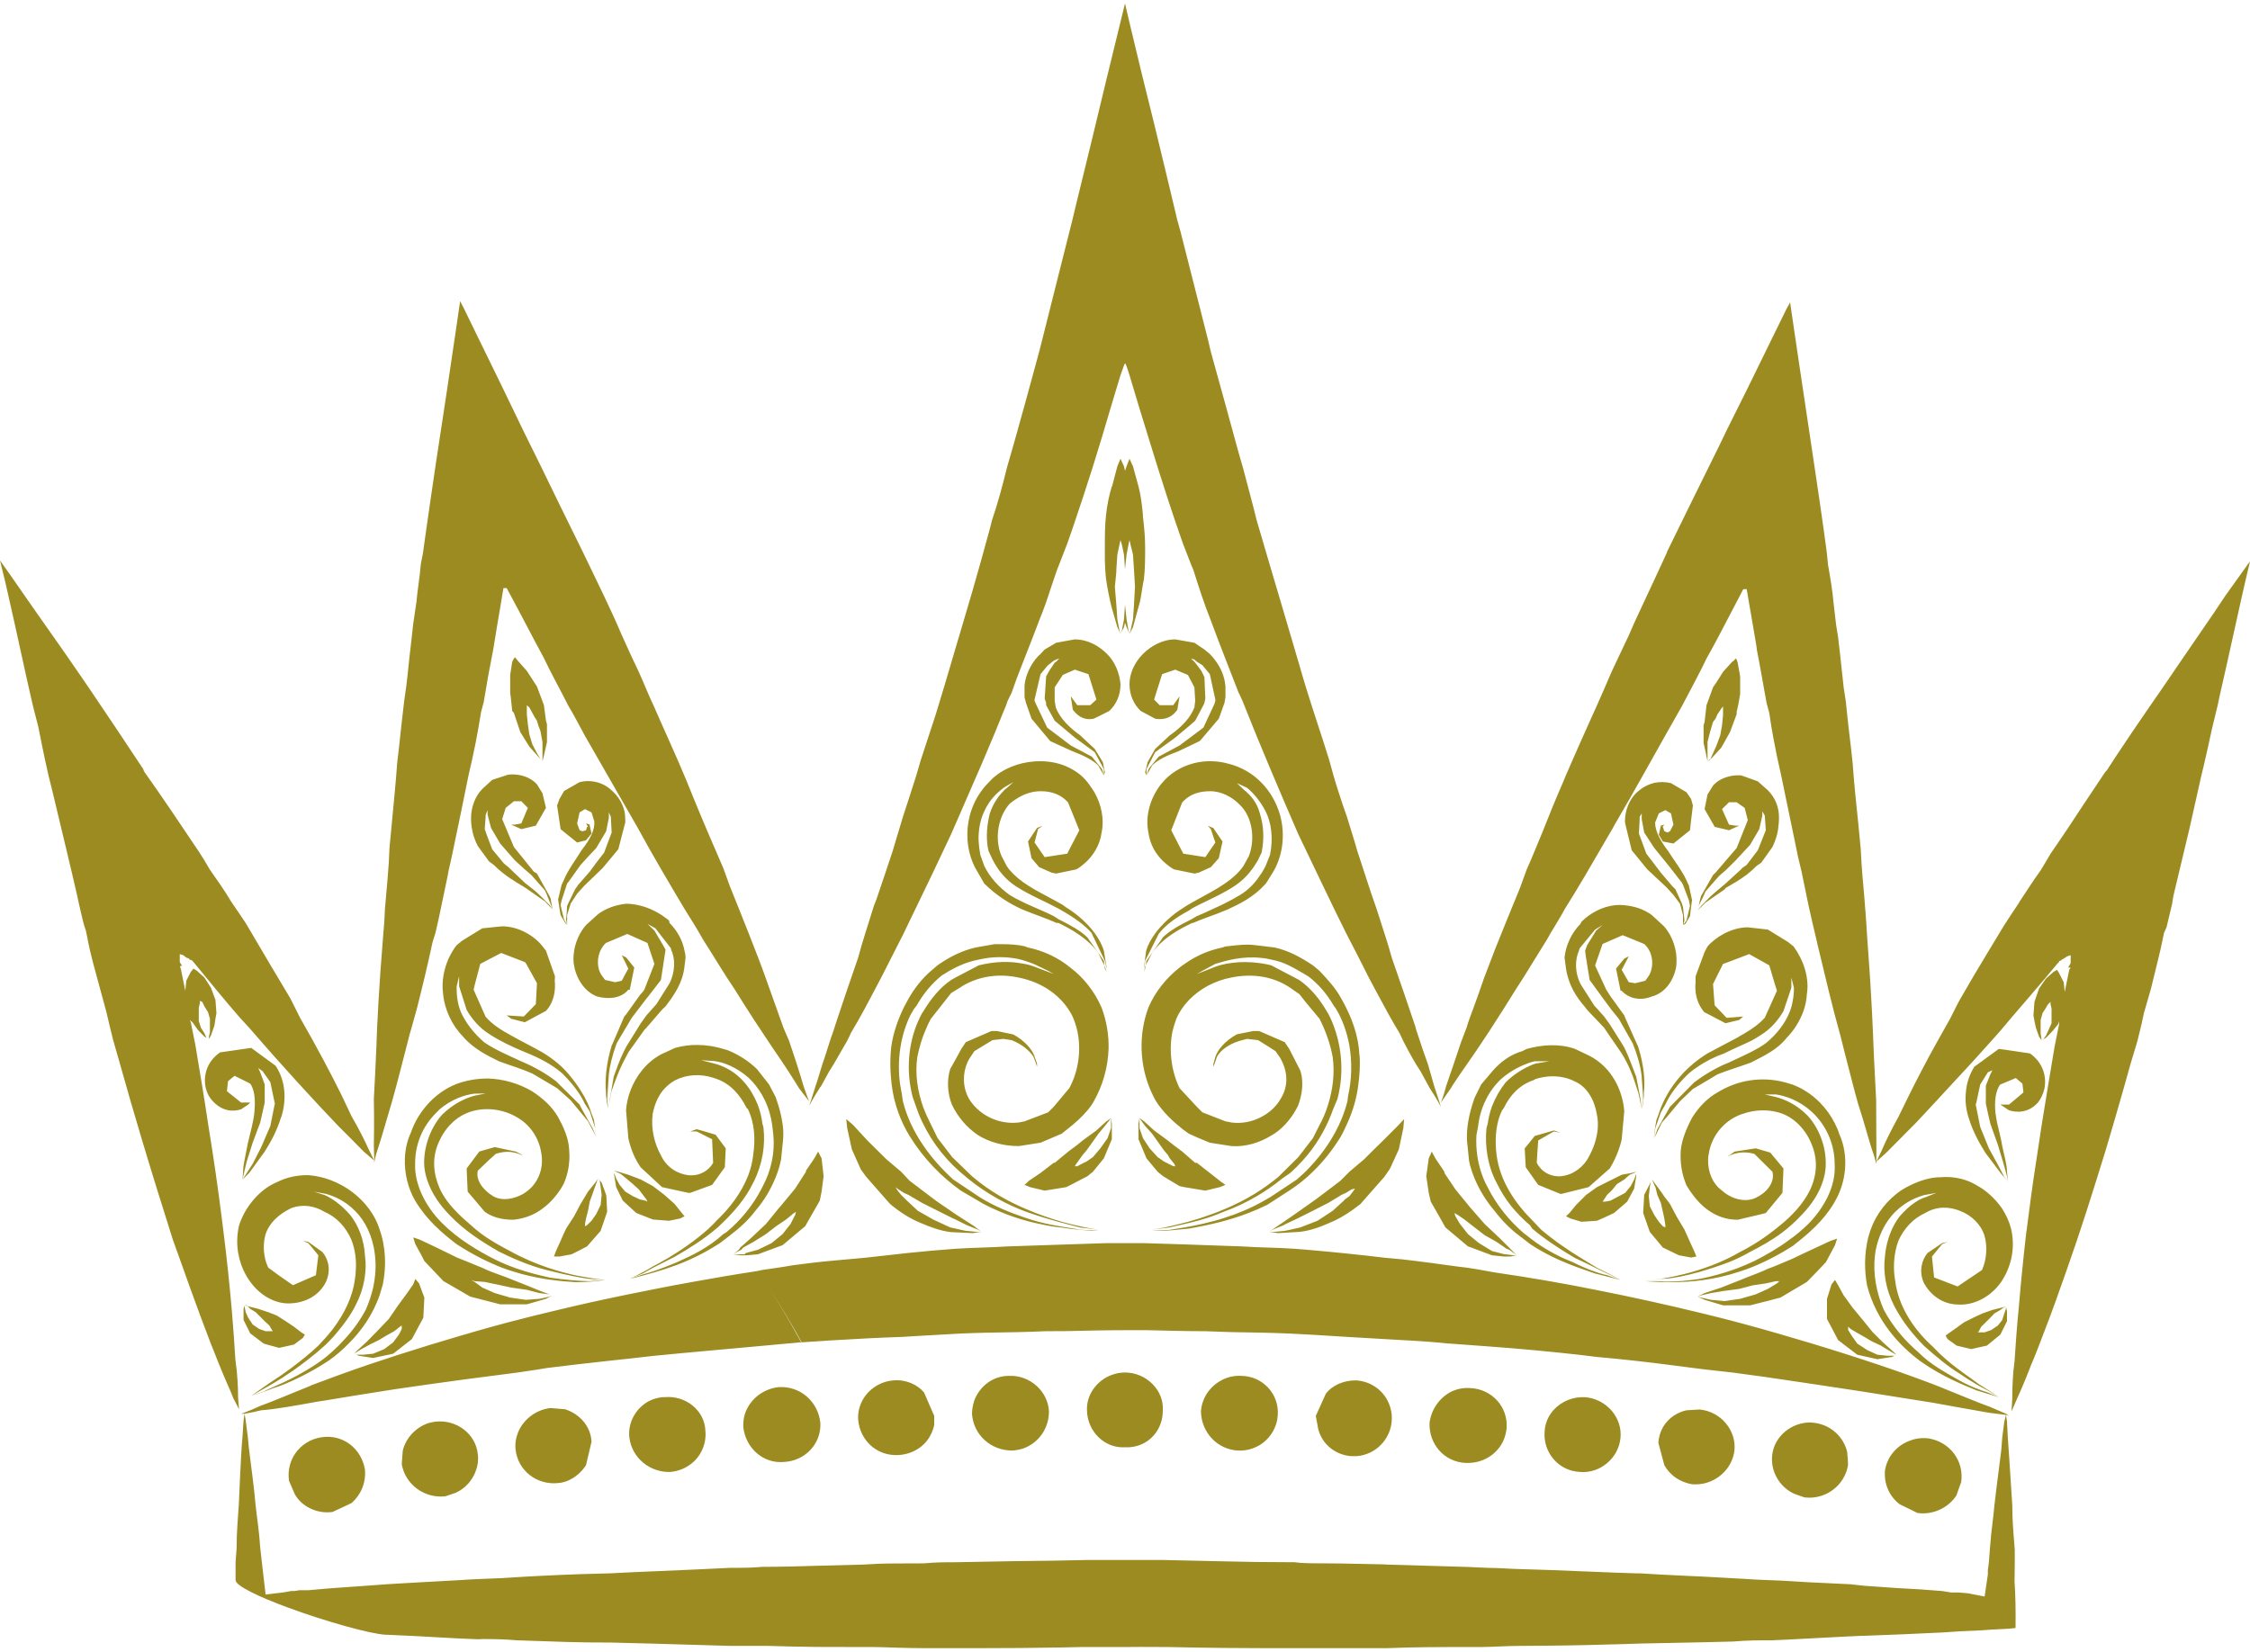 <?xml version="1.0" encoding="UTF-8"?>
<!DOCTYPE svg PUBLIC "-//W3C//DTD SVG 1.1//EN" "http://www.w3.org/Graphics/SVG/1.1/DTD/svg11.dtd">
<!-- Creator: CorelDRAW 2017 -->
<svg xmlns="http://www.w3.org/2000/svg" xml:space="preserve" width="222px" height="163px" version="1.1" style="shape-rendering:geometricPrecision; text-rendering:geometricPrecision; image-rendering:optimizeQuality; fill-rule:evenodd; clip-rule:evenodd"
viewBox="0 0 20000000 14623000"
 xmlns:xlink="http://www.w3.org/1999/xlink">
 <defs>
  <style type="text/css">
   <![CDATA[
    .fil0 {fill:#9B8B21}
   ]]>
  </style>
 </defs>
 <g id="Capa_x0020_1">
  <path class="fil0" d="M19981000 4986000l19000 -25000 -8000 34000c-47000,194000 -89000,389000 -133000,586000 -44000,196000 -86000,393000 -132000,590000l-12000 59000 -53000 219000c-22000,102000 -44000,202000 -68000,306000 -22000,88000 -42000,177000 -62000,269000l-71000 316000 -139000 582000 -5000 24000 -9000 58000 -50000 210000 -22000 49000 -11000 52000c-12000,62000 -27000,124000 -42000,186000l-63000 257000 -63000 219000 -21000 97000 -37000 152000 -60000 199000 -59000 211000c-54000,192000 -109000,378000 -162000,557000 -59000,192000 -117000,375000 -172000,548000l-86000 261000 -96000 278000c-68000,195000 -132000,372000 -192000,527000 -42000,112000 -80000,210000 -117000,296000 -31000,82000 -62000,157000 -88000,217000l-40000 90000 -47000 109000 7000 -118000c0,-44000 0,-97000 4000,-157000 2000,-51000 7000,-108000 16000,-170000 9000,-139000 20000,-305000 39000,-493000 16000,-195000 38000,-415000 65000,-652000l4000 -25000c24000,-192000 51000,-397000 84000,-607000 29000,-200000 62000,-409000 97000,-620000l67000 -402000 40000 -199000 0 -13000 0 -16000 -3000 13000 -6000 16000 -49000 60000 -58000 60000 -41000 21000 19000 -11000 22000 -30000 27000 -60000 22000 -49000 0 -9000 0 -61000 0 -60000 -9000 -40000 0 -20000 -22000 20000 -18000 31000 -8000 13000 -23000 36000 -17000 61000 0 9000 0 60000 0 49000 7000 50000 0 11000 -21000 -31000 -28000 -79000 -13000 -60000 -9000 -50000 9000 -120000 8000 -24000 33000 -95000 62000 -89000 67000 -59000 31000 -18000 18000 29000 41000 81000 9000 87000 40000 -197000 13000 -20000 -13000 0 -9000 0 22000 -40000 0 -9000 0 -61000 -31000 10000 -31000 20000 -19000 11000 -9000 9000 -13000 0 0 11000 -11000 9000c-82000,100000 -162000,193000 -239000,283000l-182000 212000 -84000 100000 -68000 77000c-120000,135000 -235000,261000 -343000,376000 -130000,142000 -248000,268000 -347000,374000l-37000 37000c-98000,98000 -175000,177000 -224000,226000l-89000 80000 -2000 20000c0,0 -8000,-49000 -41000,-138000 -29000,-90000 -65000,-229000 -120000,-397000 -37000,-131000 -75000,-286000 -119000,-454000l-38000 -152000c-69000,-242000 -133000,-518000 -203000,-808000l-3000 -15000 -19000 -80000 -32000 -137000c-31000,-130000 -57000,-271000 -88000,-417000l-33000 -138000 -27000 -132000 -121000 -584000c-24000,-104000 -47000,-212000 -67000,-320000 -15000,-78000 -28000,-158000 -39000,-237000l-24000 -88000c-29000,-158000 -56000,-319000 -87000,-476000l-2000 -20000 -9000 -57000 -79000 -460000 -9000 0 -9000 0 -13000 2000 -120000 230000c-68000,131000 -135000,259000 -206000,385000l-42000 86000c-59000,117000 -119000,228000 -178000,340000l-73000 129000 -74000 130000 -185000 330000c-89000,159000 -177000,313000 -263000,460000l-18000 33000c-86000,146000 -166000,285000 -246000,422000 -61000,102000 -121000,203000 -183000,301000 -26000,50000 -57000,99000 -86000,148000 -25000,40000 -49000,81000 -71000,121000l-203000 328000 -75000 117000c-73000,117000 -140000,225000 -204000,322000 -49000,78000 -99000,149000 -142000,215000 -57000,84000 -108000,155000 -150000,217000 -31000,46000 -59000,86000 -79000,121000l-89000 128000c0,0 22000,-52000 47000,-148000l57000 -166000 75000 -223000 49000 -128000c16000,-57000 40000,-119000 64000,-183000 29000,-82000 62000,-169000 93000,-263000l100000 -261000c64000,-160000 134000,-332000 209000,-514000l11000 -28000 58000 -159000c48000,-106000 91000,-215000 137000,-325000 60000,-151000 122000,-306000 190000,-460000l20000 -49000c71000,-166000 146000,-332000 221000,-500000l47000 -104000c50000,-110000 92000,-210000 139000,-318000l35000 -75000c38000,-82000 76000,-159000 115000,-243000 36000,-84000 73000,-166000 113000,-250000 75000,-162000 153000,-325000 228000,-491000l4000 -13000 232000 -473000 237000 -480000 57000 -119000 182000 -365000 236000 -482000 120000 -244000 28000 -50000 76000 517000 126000 842000c42000,281000 84000,562000 121000,840000l5000 43000 9000 90000c21000,120000 41000,237000 50000,347000l22000 188000 18000 111000 5000 46000c17000,133000 28000,265000 44000,398000l20000 131000c9000,97000 20000,192000 31000,287000 11000,86000 20000,172000 29000,257000 13000,187000 32000,362000 50000,535000l22000 230000 7000 128000c9000,141000 24000,267000 33000,407000l2000 19000 7000 100000 7000 110000c13000,193000 28000,381000 37000,558000 5000,95000 11000,188000 14000,276000 6000,179000 15000,338000 22000,478000l8000 155000c0,179000 2000,327000 2000,417000l0 129000 47000 -98000c29000,-70000 82000,-179000 148000,-298000l33000 -67000c67000,-139000 148000,-300000 244000,-479000 57000,-102000 117000,-213000 183000,-328000l69000 -137000 17000 -31000c76000,-134000 162000,-278000 250000,-424000l146000 -241000 71000 -109000 59000 -88000 1000 -4000c59000,-87000 119000,-186000 192000,-285000l48000 -80000 43000 -73000 4000 -5000c95000,-137000 190000,-280000 285000,-426000l192000 -288000 18000 -20000 80000 -123000c93000,-140000 190000,-285000 290000,-429000l106000 -153000 187000 -274000 294000 -429000 94000 -141000 201000 -281000zm-10001000 -4904000l20000 -82000 31000 133000c73000,311000 151000,628000 230000,944000 69000,287000 139000,572000 204000,849000l28000 101000c87000,345000 171000,668000 244000,960000l26000 110000c84000,299000 162000,589000 241000,876000l47000 164000c41000,159000 83000,307000 119000,457000l108000 367000c93000,316000 184000,620000 272000,922000l27000 93000 29000 97000c70000,228000 145000,445000 209000,653000 27000,101000 54000,197000 85000,290000 24000,75000 48000,147000 73000,216000 30000,100000 63000,199000 90000,297000 60000,179000 111000,347000 168000,506000l13000 39000c45000,144000 93000,281000 127000,409000 79000,228000 150000,434000 210000,613000l8000 31000 5000 15000c37000,113000 68000,206000 99000,290000l55000 192000c40000,118000 60000,186000 60000,188000 0,0 -28000,-61000 -99000,-168000l-82000 -150000c-47000,-69000 -97000,-159000 -153000,-268000l-33000 -70000c-68000,-111000 -135000,-235000 -207000,-370000l-72000 -135000c-59000,-119000 -126000,-249000 -198000,-388000 -129000,-257000 -268000,-555000 -416000,-861000l-15000 -33000c-155000,-358000 -325000,-754000 -489000,-1169000l-29000 -64000 -4000 -5000c-80000,-208000 -168000,-427000 -248000,-645000 -59000,-147000 -108000,-299000 -155000,-449000l-18000 -42000 -75000 -193000c-101000,-285000 -196000,-583000 -289000,-886000 -64000,-204000 -126000,-409000 -186000,-611000 -49000,-159000 -40000,-90000 -40000,-101000 0,11000 14000,-58000 -40000,101000l-81000 268000c-54000,184000 -109000,369000 -166000,550000 -58000,184000 -119000,367000 -179000,544000l-47000 135000 -93000 239000 -52000 153000c-31000,97000 -65000,196000 -105000,292000 -30000,79000 -59000,157000 -90000,234000 -53000,137000 -108000,270000 -155000,409000l-35000 71000 -12000 35000c-70000,175000 -141000,345000 -212000,511000l-218000 501000 -63000 144000 -165000 349000 -234000 485000 -18000 38000c-69000,139000 -138000,269000 -197000,388000l-27000 51000c-88000,168000 -166000,317000 -249000,454000l-5000 13000 -28000 57000c-60000,100000 -105000,188000 -158000,268000l-73000 133000 -2000 4000 -4000 2000c-69000,109000 -100000,168000 -100000,170000 0,0 22000,-62000 62000,-192000l7000 -20000 51000 -166000c29000,-79000 59000,-190000 99000,-298000l9000 -29000 16000 -49000c53000,-159000 114000,-342000 183000,-539000l9000 -27000c40000,-150000 91000,-300000 139000,-457000l24000 -62000c49000,-140000 96000,-287000 146000,-435000l31000 -105000 58000 -192000c35000,-111000 77000,-234000 115000,-356000 15000,-51000 29000,-101000 44000,-150000 42000,-128000 86000,-261000 130000,-396000 25000,-84000 53000,-172000 78000,-257000l59000 -199000 29000 -99000c53000,-181000 109000,-365000 164000,-555000 53000,-184000 106000,-373000 157000,-562000l16000 -64000c50000,-148000 92000,-300000 130000,-457000l11000 -40000c55000,-186000 106000,-374000 159000,-564000l119000 -436000 33000 -130000 144000 -573000 118000 -468000 26000 -109000 141000 -577000 140000 -581000 141000 -577000zm5276000 5956000l60000 -95000 81000 -90000 14000 -9000 17000 -20000 9000 9000 9000 28000 22000 122000 0 157000 -16000 91000 -15000 68000 0 20000 -59000 159000 -78000 139000 -82000 89000 -7000 6000 -33000 25000 22000 -11000 7000 -16000 20000 -44000 31000 -69000 33000 -90000 16000 -89000 9000 -90000 0 -58000 0 -20000 -16000 20000 -33000 49000 -18000 40000 -22000 29000 -27000 90000 -22000 89000 0 90000 0 24000 0 36000 0 20000 -9000 -40000 -6000 -33000 -20000 -88000 0 -158000 9000 -30000 17000 -149000 58000 -159000 29000 -42000zm2564000 3264000l224000 33000c119000,84000 150000,210000 128000,316000 -11000,46000 -31000,88000 -57000,121000 -91000,100000 -197000,87000 -257000,69000l-60000 -40000 -17000 -11000 77000 0 128000 -108000 -9000 -78000 -59000 -50000 -140000 59000c-41000,60000 -50000,148000 -41000,248000 4000,31000 10000,62000 15000,91000 15000,70000 35000,137000 46000,207000 18000,89000 42000,166000 42000,228000l9000 88000 -9000 -48000 -33000 -119000 -48000 -160000 -67000 -188000 -20000 -86000 -20000 -93000 0 -159000 40000 -101000 18000 -36000 -40000 18000 -68000 108000 -34000 159000 -6000 20000 40000 199000 77000 190000 80000 146000 57000 109000 33000 41000 -59000 -68000 -142000 -188000c-49000,-80000 -108000,-179000 -148000,-309000 -22000,-67000 -35000,-149000 -25000,-233000 5000,-73000 29000,-150000 74000,-223000l218000 -159000 53000 7000zm-2449000 -2430000c35000,-9000 71000,-11000 106000,-9000l148000 53000 89000 79000c68000,69000 103000,157000 99000,257000 0,20000 -2000,38000 -4000,55000 -5000,67000 -23000,129000 -54000,193000l-99000 139000 -42000 29000c-29000,29000 -58000,55000 -86000,77000 -67000,51000 -133000,86000 -190000,120000l-7000 11000 -172000 119000 -51000 51000 -20000 18000 17000 -20000 16000 -20000 88000 -89000 33000 -29000 96000 -81000 141000 -129000 7000 -9000 40000 -28000 99000 -130000 71000 -178000 -9000 -130000 -22000 -38000 0 38000 -27000 120000 -81000 139000 -129000 139000 -13000 13000 -77000 76000 -56000 48000 -123000 140000 -16000 39000 -40000 80000 -6000 20000 -1000 0 -8000 29000 8000 -29000 1000 0 15000 -69000 9000 -31000 106000 -186000 22000 -21000 120000 -140000 68000 -79000 99000 -248000 -28000 -109000 -71000 -50000 -68000 0 -62000 61000 62000 138000 59000 9000 31000 0 -90000 41000 -127000 -30000 -90000 -158000 26000 -130000 49000 -79000c36000,-42000 89000,-69000 144000,-82000zm-664000 57000c45000,-9000 96000,-9000 146000,3000l138000 81000 41000 60000 16000 58000 -15000 123000 -11000 97000 -147000 118000 -94000 -18000 -36000 -60000 18000 -81000 0 0 31000 -9000 -22000 30000 9000 -10000 13000 39000 28000 11000 22000 -11000 31000 -59000 -22000 -100000 -50000 -29000 -58000 29000 -33000 82000c0,79000 51000,168000 119000,257000 49000,79000 120000,168000 160000,256000l22000 49000 28000 130000 -2000 4000 -17000 135000 -40000 69000 -22000 11000 31000 -40000 31000 -130000 -9000 -49000 -14000 -37000 -39000 -102000 -9000 -18000 -117000 -150000 -129000 -159000 -90000 -138000 -22000 -119000 0 -20000 0 -31000 -18000 31000 0 20000 -7000 128000 66000 179000 56000 73000 73000 96000 99000 117000 31000 31000 58000 128000 9000 31000 13000 119000 -13000 40000 0 -89000 -27000 -101000 -58000 -78000 -62000 -68000 -170000 -159000 -139000 -170000 -26000 -107000 -32000 -132000 -2000 -18000c0,-89000 34000,-199000 118000,-268000 42000,-37000 92000,-62000 145000,-75000zm2906000 3604000c73000,49000 135000,111000 185000,184000 34000,53000 62000,114000 78000,176000 40000,169000 4000,337000 -89000,476000l-24000 31000c-91000,110000 -226000,175000 -352000,168000 -150000,0 -254000,-91000 -309000,-190000 -49000,-107000 -18000,-208000 31000,-268000l130000 -88000 49000 -11000 -49000 20000 -90000 110000 19000 186000 209000 80000 218000 -147000 0 -2000c40000,-90000 49000,-208000 20000,-305000 -31000,-99000 -117000,-181000 -219000,-219000 -99000,-39000 -207000,-40000 -307000,20000 -109000,49000 -190000,139000 -239000,248000 -22000,60000 -35000,128000 -38000,194000 -2000,53000 0,104000 9000,153000 29000,248000 182000,456000 337000,595000 148000,159000 309000,256000 417000,338000 98000,60000 168000,108000 168000,108000l-99000 -59000c-60000,-29000 -146000,-78000 -248000,-148000 -99000,-60000 -207000,-149000 -318000,-248000 -98000,-100000 -195000,-219000 -266000,-358000 -72000,-139000 -99000,-297000 -81000,-436000l2000 -22000c15000,-131000 64000,-252000 128000,-334000 44000,-51000 89000,-93000 133000,-122000 35000,-24000 68000,-41000 99000,-50000l96000 -38000 -111000 20000c-31000,9000 -67000,22000 -108000,42000 -47000,24000 -98000,58000 -149000,108000 -73000,73000 -132000,177000 -163000,299000 -7000,28000 -13000,57000 -16000,88000 -19000,159000 13000,334000 80000,485000 79000,148000 192000,278000 307000,376000 109000,110000 241000,179000 347000,240000 100000,58000 202000,96000 270000,117000l97000 42000c0,0 -66000,-22000 -198000,-61000 -118000,-49000 -297000,-118000 -496000,-257000 -188000,-139000 -394000,-358000 -477000,-676000 -25000,-137000 -25000,-283000 11000,-429000 6000,-22000 13000,-44000 20000,-65000 50000,-141000 148000,-269000 278000,-355000 25000,-16000 53000,-31000 82000,-45000l-4000 2000c81000,-39000 181000,-72000 269000,-70000 98000,-9000 199000,11000 277000,49000 29000,15000 57000,31000 84000,48000zm-1678000 -1663000c10000,-50000 11000,-92000 11000,-119000l-23000 -90000 0 90000 -26000 78000 -44000 130000c-40000,69000 -107000,157000 -208000,217000 -25000,17000 -51000,31000 -77000,46000 -73000,36000 -155000,69000 -241000,113000 -84000,29000 -168000,71000 -242000,123000 -31000,20000 -61000,43000 -86000,67000 -90000,88000 -155000,175000 -196000,265000l-40000 69000 -49000 141000 -13000 89000c0,0 4000,-60000 22000,-159000l18000 -49000 11000 -33000c33000,-93000 93000,-208000 188000,-314000 31000,-36000 70000,-73000 112000,-109000 38000,-31000 80000,-62000 126000,-90000 89000,-49000 191000,-100000 281000,-149000l-4000 1000 50000 -29000c69000,-40000 131000,-84000 182000,-140000l108000 -240000 -22000 -71000 -46000 -155000 -179000 -100000 -23000 9000 -187000 71000 -22000 7000 -89000 179000 13000 177000 2000 13000 105000 110000 15000 0 133000 -11000 -36000 31000 -60000 14000 -61000 15000 -189000 -99000c-55000,-64000 -83000,-146000 -79000,-243000l2000 -23000 0 -53000 80000 -216000 26000 -49000c38000,-44000 93000,-86000 153000,-117000 62000,-31000 133000,-53000 205000,-53000l178000 20000 179000 110000 50000 40000c87000,119000 142000,277000 118000,425000 -3000,53000 -14000,104000 -31000,152000 -33000,89000 -84000,170000 -148000,235000 -52000,66000 -120000,114000 -188000,152000 -45000,26000 -89000,46000 -129000,68000 -110000,40000 -208000,69000 -298000,105000l-73000 44000 -146000 86000 -115000 110000 -122000 146000 -39000 43000 -67000 139000 27000 -80000 64000 -115000 48000 -84000 9000 -9000 206000 -208000c31000,-22000 62000,-46000 95000,-66000 66000,-42000 135000,-80000 214000,-111000 85000,-41000 180000,-81000 264000,-130000 22000,-13000 42000,-26000 62000,-40000 99000,-79000 172000,-179000 209000,-267000 16000,-38000 27000,-77000 32000,-109000zm48000 763000c144000,69000 259000,188000 327000,325000 16000,31000 29000,60000 38000,91000 91000,199000 62000,435000 -40000,606000l-6000 11000c-96000,161000 -230000,274000 -354000,371000l-5000 5000c-139000,90000 -278000,159000 -407000,208000l-70000 24000c-237000,79000 -440000,93000 -586000,95000l-44000 0c-139000,-2000 -211000,-9000 -211000,-9000l136000 0c20000,2000 44000,4000 70000,4000 76000,0 177000,-9000 277000,-24000 103000,-20000 216000,-51000 331000,-93000 51000,-20000 104000,-42000 155000,-66000 100000,-51000 210000,-113000 310000,-188000 61000,-42000 115000,-89000 167000,-139000 69000,-69000 131000,-153000 175000,-244000 44000,-92000 69000,-192000 62000,-293000 0,-188000 -86000,-357000 -206000,-465000 -112000,-101000 -236000,-141000 -316000,-152000l-99000 0 -40000 0 40000 0 95000 22000c80000,20000 192000,68000 289000,170000 89000,99000 160000,256000 158000,425000 0,77000 -20000,152000 -53000,225000 -40000,88000 -102000,170000 -175000,243000 -49000,53000 -104000,100000 -161000,144000 -91000,68000 -188000,122000 -286000,172000 -59000,34000 -117000,62000 -176000,86000 -96000,38000 -191000,67000 -279000,93000 -117000,32000 -217000,53000 -294000,58000l-42000 2000 -140000 20000c0,0 69000,-9000 177000,-27000l71000 -13000c122000,-26000 298000,-71000 482000,-159000 37000,-18000 75000,-38000 113000,-60000 113000,-57000 228000,-132000 331000,-216000l16000 -13000c110000,-87000 217000,-199000 278000,-326000 9000,-20000 18000,-42000 25000,-64000 37000,-112000 35000,-228000 -14000,-343000 -52000,-128000 -156000,-240000 -289000,-278000 -99000,-29000 -212000,-26000 -314000,9000 -33000,9000 -64000,24000 -93000,40000 -119000,70000 -197000,188000 -217000,318000 -4000,16000 -6000,33000 -6000,49000 -3000,112000 39000,216000 124000,278000 68000,62000 161000,93000 239000,82000 26000,-4000 48000,-11000 68000,-22000 100000,-49000 163000,-140000 141000,-228000l-161000 -159000c-148000,-40000 -237000,29000 -237000,20000l21000 -11000 41000 -29000 188000 -29000 129000 38000 117000 141000 -9000 217000 -148000 179000 -25000 7000 -225000 53000c-100000,0 -188000,-31000 -268000,-89000 -70000,-50000 -137000,-132000 -188000,-219000 -41000,-99000 -57000,-198000 -50000,-307000 4000,-44000 15000,-90000 30000,-133000 18000,-53000 43000,-106000 69000,-156000 60000,-98000 139000,-179000 228000,-228000l27000 -16000c183000,-104000 404000,-130000 612000,-62000 28000,7000 53000,18000 77000,29000zm-1627000 -1616000l40000 -2000 39000 2000c98000,9000 180000,38000 248000,88000l108000 100000c80000,90000 118000,217000 111000,327000l-2000 27000 0 2000c-20000,121000 -97000,237000 -217000,268000 -101000,41000 -205000,19000 -268000,-51000l-10000 0 -40000 -197000 73000 -89000 40000 -20000 -63000 120000 63000 110000 57000 9000 90000 -22000 27000 -38000c49000,-70000 53000,-209000 -37000,-289000l-191000 -78000 -179000 78000 -66000 190000 4000 11000 95000 206000 38000 59000 122000 169000 8000 21000 116000 259000c50000,159000 63000,305000 50000,405000l0 28000c-4000,72000 -19000,120000 -19000,120000l13000 -79000 -2000 -51000 -12000 -166000c-10000,-89000 -39000,-190000 -79000,-288000l-124000 -219000 -64000 -79000 -66000 -89000 -129000 -177000 -33000 -205000 -7000 -55000 18000 -49000 80000 -130000 57000 -49000 -66000 40000 -139000 168000 -3000 11000 0 4000c-41000,88000 -37000,204000 12000,301000l121000 190000 89000 99000 50000 69000 126000 201000c49000,98000 78000,188000 109000,265000l24000 124000 16000 85000 8000 81000c0,0 -8000,-62000 -30000,-150000l-11000 -33000c-27000,-86000 -65000,-201000 -136000,-314000l-137000 -199000 -19000 -29000 -151000 -159000 -22000 -29000c-70000,-79000 -144000,-190000 -166000,-338000l-13000 -98000c5000,-53000 20000,-105000 42000,-154000 24000,-53000 58000,-104000 100000,-146000l8000 -18000c80000,-80000 186000,-135000 299000,-148000zm3051000 3746000l53000 -38000 80000 -40000 81000 -38000 89000 -31000 80000 -20000 41000 -10000 -24000 10000 -26000 20000 -53000 31000 -36000 38000 -40000 40000 -41000 40000 -21000 40000 -10000 10000 22000 0 40000 0 59000 -21000 58000 -40000 39000 -49000 18000 -58000 15000 -41000 0 -20000 9000 41000 0 89000 -59000 119000 -120000 98000 -68000 15000 -71000 16000 -130000 -31000 -80000 -58000 -18000 -31000 27000 -20000 71000 -50000 15000 -11000zm-7522000 -7469000l47000 -179000 28000 -67000 31000 67000 9000 40000 14000 -40000 26000 -67000 31000 67000 49000 179000c19000,71000 31000,159000 39000,250000l1000 24000c10000,84000 19000,174000 19000,263000 0,100000 0,199000 -11000,289000 -11000,51000 -18000,104000 -26000,151000 -5000,35000 -13000,66000 -22000,95000l-49000 179000 -31000 60000 9000 -29000 22000 -100000 9000 -130000 7000 -130000 2000 -29000 -9000 -150000 -9000 -137000 -22000 -89000 -9000 -40000 -9000 40000 -17000 89000 -14000 130000 -9000 -130000 -19000 -89000 -12000 -40000 -9000 40000 -19000 89000 -9000 137000 0 17000 -13000 133000 13000 159000 9000 130000 19000 100000 9000 29000 -28000 -60000 -51000 -177000c-20000,-81000 -36000,-161000 -49000,-248000 -7000,-53000 -9000,-108000 -11000,-167000l0 -122000c0,-99000 0,-199000 11000,-287000 9000,-89000 29000,-180000 51000,-250000l2000 0zm7904000 8569000c3000,-42000 7000,-81000 9000,-115000l18000 -139000 15000 -60000 -152000 -19000 -276000 -49000 -221000 -40000 -642000 -102000c-258000,-39000 -543000,-83000 -855000,-128000l-288000 -39000 -259000 -29000 -280000 -36000c-213000,-28000 -434000,-53000 -663000,-73000l-155000 -19000c-259000,-29000 -526000,-54000 -799000,-74000l-353000 -26000 -11000 0c-137000,-15000 -277000,-24000 -416000,-31000 -164000,-11000 -331000,-18000 -497000,-29000l-272000 -17000 -224000 -12000c-177000,-8000 -351000,-10000 -524000,-13000l-230000 -8000c-170000,0 -340000,-5000 -512000,-9000l-202000 0c-172000,0 -342000,4000 -511000,8000l-194000 1000c-175000,8000 -345000,10000 -517000,13000 -82000,2000 -164000,4000 -246000,8000 -152000,9000 -292000,16000 -442000,25000l-55000 4000c-213000,7000 -425000,18000 -635000,31000l-278000 18000c-118000,-217000 -248000,-438000 -396000,-633000l46000 -10000c91000,-14000 181000,-25000 272000,-42000 119000,-16000 243000,-31000 367000,-42000l277000 -25000 377000 -42000c144000,-15000 286000,-28000 427000,-38000 85000,-6000 166000,-8000 248000,-11000 73000,-2000 144000,-6000 217000,-10000l479000 -16000 399000 -13000 165000 0 148000 0 20000 0c246000,7000 487000,15000 726000,24000l146000 5000c159000,11000 313000,10000 468000,21000l146000 12000c219000,19000 440000,42000 657000,68000l152000 14000c168000,19000 334000,42000 493000,64000 107000,11000 210000,30000 317000,50000l31000 5000c302000,44000 596000,95000 879000,152000 325000,64000 635000,133000 927000,204000 128000,31000 254000,62000 374000,95000 223000,60000 433000,122000 630000,181000 438000,133000 809000,259000 1094000,369000l13000 5000c199000,80000 359000,148000 471000,188000l139000 60000 0 -11000 0 11000 27000 19000 -27000 -9000 9000 60000 7000 139000 13000 186000 27000 420000c0,104000 7000,215000 18000,341000l4000 55000 0 119000 -2000 158000c8000,125000 11000,256000 9000,400000l0 17000c-80000,11000 -175000,9000 -295000,20000l-198000 9000 -162000 11000 -7000 0c-207000,11000 -440000,20000 -683000,29000l-15000 0c-221000,9000 -451000,24000 -688000,35000l-115000 5000c-108000,0 -227000,0 -347000,11000l-239000 6000c-194000,5000 -391000,7000 -594000,12000l-113000 4000c-232000,7000 -465000,13000 -706000,15000l-252000 2000c-110000,0 -225000,9000 -338000,10000l-124000 0c-236000,0 -470000,0 -709000,10000l-3000 0 -543000 0 -182000 0 -106000 0c-205000,0 -411000,0 -617000,-2000 -164000,-2000 -331000,-4000 -493000,-8000l-241000 -1000 -146000 1000c-130000,0 -254000,-1000 -387000,0l-185000 4000c-239000,4000 -476000,6000 -715000,6000l-201000 0c-101000,0 -196000,0 -289000,0 -82000,0 -160000,-2000 -241000,-4000 -104000,-4000 -206000,-7000 -314000,-6000l-414000 -1000c-139000,-2000 -278000,-4000 -418000,-9000l-316000 0 -22000 0 -719000 -21000 -353000 -9000c-131000,0 -261000,-1000 -389000,-5000l-445000 -15000c-102000,-9000 -199000,-11000 -301000,-11000l-44000 2000c-249000,-9000 -488000,-27000 -716000,-36000l-84000 -4000 -15000 0c-138000,-6000 -542000,-120000 -870000,-241000 -258000,-95000 -468000,-194000 -468000,-245000l0 -159000 4000 -56000 5000 -62000c0,-159000 13000,-280000 20000,-398000l10000 -225000c7000,-155000 14000,-285000 23000,-381000l9000 -139000 9000 -59000 -31000 0 31000 -11000 0 -9000 0 9000 63000 -25000 74000 -33000c103000,-36000 254000,-102000 437000,-175000l29000 -13000c146000,-55000 314000,-117000 502000,-181000 166000,-56000 349000,-115000 544000,-175000 177000,-53000 364000,-110000 561000,-164000l129000 -35000c145000,-38000 292000,-75000 446000,-111000 190000,-46000 389000,-90000 593000,-132000 196000,-40000 396000,-80000 603000,-117000 186000,-34000 378000,-67000 571000,-96000 148000,197000 280000,414000 400000,633000l-13000 0 -381000 35000 -661000 60000 -269000 26000c-131000,16000 -261000,29000 -389000,43000 -188000,21000 -372000,41000 -551000,64000l-91000 15000 -168000 25000c-163000,21000 -320000,41000 -469000,61000 -227000,31000 -439000,60000 -632000,89000 -234000,37000 -444000,70000 -626000,101000l-59000 9000c-208000,38000 -374000,67000 -495000,76000l-65000 15000 -83000 16000 10000 59000 18000 140000c9000,123000 36000,289000 60000,510000l9000 95000c11000,109000 33000,237000 42000,387000l37000 323000 11000 93000 75000 -9000 78000 -9000 75000 -13000 15000 0 16000 0 40000 -7000 79000 0c111000,-11000 233000,-20000 361000,-29000 108000,-8000 221000,-15000 334000,-24000l117000 -7000 228000 -13000 309000 -17000c119000,-9000 248000,-12000 378000,-18000l29000 -2000c214000,-14000 436000,-25000 663000,-33000l259000 -7000c143000,-7000 287000,-15000 433000,-20000 210000,-9000 422000,-18000 637000,-29000l58000 0c79000,0 154000,-2000 230000,-9000 156000,0 315000,-4000 475000,-9000l418000 -11000c93000,-6000 190000,-10000 287000,-10000 88000,-1000 173000,-1000 259000,-1000 99000,-10000 192000,-10000 278000,-10000l169000 -3000c236000,-6000 473000,-8000 711000,-11000l290000 -6000c110000,0 230000,0 338000,0l93000 0 243000 0 489000 11000c228000,6000 455000,9000 683000,9000l57000 6000c71000,4000 144000,4000 220000,4000 168000,0 347000,7000 515000,9000l31000 2000c247000,7000 486000,14000 718000,21000l175000 8000c99000,0 192000,9000 289000,11000l284000 9000c256000,9000 506000,22000 753000,29000l32000 0c251000,17000 493000,24000 729000,38000l194000 11000c140000,11000 281000,11000 407000,20000l164000 10000 374000 18000 117000 13000c97000,7000 192000,14000 285000,20000 144000,7000 283000,16000 411000,27000l80000 13000 40000 0 18000 0 10000 0 80000 7000 151000 29000 0 -7000 28000 -190000 0 -38000 9000 -70000 9000 -118000c6000,-86000 15000,-166000 24000,-238000 5000,-54000 13000,-104000 16000,-149000 22000,-196000 46000,-362000 61000,-491000zm-1499000 -1487000l21000 -27000 28000 47000 33000 61000 16000 29000 80000 110000 90000 109000 89000 110000 90000 89000 89000 80000 31000 30000 -18000 -9000 -55000 -32000 -65000 -40000 -81000 -38000 -67000 -40000 -71000 -40000 -50000 -30000 -22000 -20000 0 29000 31000 50000 50000 71000 89000 58000 90000 41000 87000 9000 64000 0 18000 -9000 -40000 20000 -129000 20000 -179000 -40000 -170000 -130000 -99000 -188000 0 -179000 40000 -128000 10000 -13000zm-262000 -261000l92000 -43000 151000 -70000 59000 -20000 -19000 58000 -80000 150000 -62000 66000 -108000 111000 -235000 139000 -99000 26000 -170000 43000 -241000 0 -164000 -49000 -64000 -29000 33000 9000 88000 20000 122000 11000 137000 -20000 139000 -40000 44000 -20000 63000 -28000 81000 -49000 22000 -20000 -31000 0 -90000 20000 -106000 16000 -5000 0 -126000 33000 -143000 19000 -107000 18000 -88000 20000 -33000 11000 64000 -31000 148000 -49000 195000 -77000 26000 -11000c84000,-33000 141000,-53000 193000,-79000 59000,-20000 121000,-49000 218000,-89000l96000 -46000zm-5484000 -5444000l73000 13000 89000 60000 48000 40000c62000,64000 108000,139000 128000,221000 5000,22000 9000,44000 11000,68000l0 96000 -9000 50000 -50000 140000 -146000 172000 -24000 27000 -188000 90000c-109000,40000 -186000,78000 -235000,127000l-11000 21000 -39000 67000 19000 -56000 14000 -19000 75000 -91000 186000 -100000 154000 -115000 58000 -44000 97000 -208000 9000 -30000 0 -11000 -49000 -226000 -66000 -80000 -49000 -30000 -22000 -20000 -31000 -9000 31000 29000 7000 8000 55000 73000 27000 56000 8000 190000 -8000 39000 -9000 20000 -73000 138000 -47000 41000 -130000 109000 -179000 130000 -60000 117000 -17000 33000 0 56000 -12000 -27000 18000 -73000 4000 -17000 67000 -118000 128000 -119000c55000,-38000 104000,-80000 144000,-126000 33000,-38000 59000,-79000 77000,-124000l7000 -59000 -7000 -120000 -58000 -110000 -112000 -47000 -117000 40000 -51000 161000 -20000 65000 49000 50000 88000 0 33000 0 56000 -79000 -20000 121000 -12000 14000c-31000,39000 -88000,81000 -185000,64000l-129000 -69000c-61000,-59000 -99000,-141000 -99000,-238000 0,-47000 11000,-93000 29000,-136000 22000,-50000 53000,-95000 90000,-132000 69000,-69000 171000,-130000 288000,-130000l97000 17000zm6436000 7106000c49000,-19000 106000,-26000 162000,-19000 188000,30000 318000,198000 291000,388000l-22000 60000 -20000 58000c-70000,110000 -209000,177000 -347000,157000l-159000 -78000c-90000,-70000 -139000,-177000 -130000,-298000 20000,-129000 110000,-228000 225000,-268000zm-2264000 -2250000l-2000 -3000 -22000 -49000 -9000 -19000 31000 40000 58000 79000 22000 33000 50000 65000 58000 110000 71000 119000 49000 109000 41000 90000 16000 40000 -47000 9000 -108000 -20000 -143000 -69000 -116000 -139000 -59000 -168000 9000 -161000 50000 -97000 5000 -12000 13000 -28000 -9000 19000 -2000 10000 -7000 39000 -9000 80000 9000 90000 40000 78000 40000 60000 36000 40000 22000 10000 0 -20000 -9000 -59000 -13000 -60000 -18000 -79000 -31000 -71000 -16000 -66000zm-515000 -511000c4000,-44000 4000,-89000 -6000,-135000 -20000,-130000 -87000,-250000 -199000,-298000 -78000,-40000 -175000,-54000 -272000,-38000 -23000,4000 -49000,9000 -73000,17000l-22000 12000c-116000,39000 -204000,126000 -262000,247000l-15000 20000 -17000 38000c-43000,112000 -47000,243000 -32000,360000 31000,237000 169000,434000 330000,593000l68000 72000c188000,158000 365000,257000 494000,337000 121000,59000 210000,108000 210000,108000l-120000 -58000c-69000,-31000 -164000,-81000 -289000,-139000 -95000,-57000 -195000,-119000 -299000,-197000 -26000,-20000 -51000,-40000 -77000,-62000l-20000 -30000c-58000,-49000 -115000,-107000 -166000,-169000 -51000,-64000 -95000,-134000 -131000,-209000 -79000,-147000 -106000,-326000 -90000,-485000l11000 -39000c7000,-54000 20000,-105000 38000,-155000 30000,-78000 72000,-151000 121000,-213000 77000,-77000 161000,-125000 234000,-156000l34000 -12000 121000 -20000 -132000 0 -43000 12000c-68000,24000 -163000,66000 -254000,146000 -51000,48000 -101000,112000 -137000,188000 -35000,70000 -59000,152000 -68000,238000l-14000 71000c-8000,130000 12000,265000 62000,387000 11000,28000 24000,53000 38000,79000 79000,158000 192000,297000 320000,407000l27000 20000c104000,87000 225000,157000 332000,206000l75000 31000c119000,60000 232000,101000 307000,117000l119000 42000c0,0 -88000,-22000 -229000,-58000 -60000,-22000 -135000,-46000 -219000,-79000 -106000,-42000 -226000,-97000 -354000,-181000l-89000 -69000c-81000,-58000 -161000,-139000 -229000,-228000 -93000,-110000 -173000,-245000 -217000,-404000l-9000 -42000 -13000 -129000c-20000,-139000 13000,-289000 62000,-428000l26000 -53000 33000 -67000 107000 -126000c64000,-73000 143000,-130000 230000,-161000l28000 -9000 40000 -20000c139000,-38000 290000,-49000 429000,0l126000 60000c199000,101000 298000,307000 312000,495000l-23000 250000c-8000,37000 -19000,70000 -30000,101000 -20000,54000 -45000,106000 -76000,157000l-188000 166000 -108000 27000 -133000 33000 -10000 0 -197000 -80000 -111000 -157000 -9000 -168000 38000 -46000 51000 -64000 170000 -49000 58000 20000 -58000 -11000 -139000 80000 -7000 99000 -6000 100000c41000,79000 121000,126000 218000,119000l9000 -2000c97000,-11000 193000,-82000 239000,-177000 38000,-69000 66000,-150000 75000,-232000zm-3283000 -3257000c111000,27000 214000,86000 292000,166000 82000,82000 137000,183000 168000,289000 48000,175000 26000,365000 -65000,514000l-55000 88000 -8000 11000c-109000,121000 -228000,177000 -337000,228000l-97000 39000c-77000,29000 -144000,51000 -208000,80000l-13000 2000c-104000,49000 -194000,104000 -259000,162000 -40000,35000 -73000,70000 -95000,104000l-62000 119000 -9000 49000 9000 -29000 12000 -69000 132000 -188000 13000 -20000c60000,-59000 149000,-110000 250000,-159000l49000 -29000c44000,-19000 93000,-39000 141000,-63000 82000,-36000 166000,-78000 244000,-125000 72000,-42000 132000,-104000 177000,-172000 21000,-28000 39000,-59000 53000,-88000l39000 -98000c31000,-148000 11000,-289000 -39000,-387000 -51000,-99000 -116000,-170000 -166000,-210000l-89000 -41000 66000 63000c51000,40000 113000,107000 138000,208000 31000,98000 42000,217000 15000,347000l-33000 69000c-15000,25000 -31000,49000 -47000,73000 -44000,60000 -97000,113000 -161000,155000 -86000,57000 -173000,97000 -263000,141000 -37000,18000 -75000,36000 -111000,56000l-33000 22000c-110000,59000 -208000,128000 -267000,207000l-9000 18000 -111000 221000 -9000 69000 0 29000 0 -49000 18000 -139000c14000,-49000 42000,-100000 80000,-153000 60000,-82000 148000,-166000 259000,-234000l28000 -18000c36000,-22000 77000,-44000 118000,-66000 143000,-78000 296000,-160000 380000,-283000l20000 -36000 28000 -51000c58000,-150000 33000,-349000 -81000,-457000 -69000,-71000 -168000,-122000 -266000,-120000 -91000,0 -172000,25000 -230000,84000l-15000 14000 -98000 249000 107000 208000 196000 31000 89000 -130000 -40000 -119000 -27000 -31000 21000 10000 28000 11000 33000 49000 49000 71000 -33000 148000 -71000 80000 -108000 49000 -38000 8000 -181000 -37000c-16000,-9000 -35000,-20000 -49000,-33000 -35000,-25000 -68000,-56000 -95000,-93000 -44000,-56000 -73000,-126000 -84000,-202000 -29000,-139000 11000,-298000 109000,-426000l30000 -34000c100000,-110000 253000,-174000 407000,-174000 56000,0 111000,7000 164000,22000zm-904000 -1283000l-14000 -130000 -9000 130000 -19000 100000 -12000 29000 31000 -60000 9000 -40000 14000 40000 26000 60000 -9000 -29000 -17000 -100000zm6078000 7140000l39000 4000c148000,20000 257000,128000 288000,257000l6000 68000 2000 51000c-30000,179000 -196000,307000 -382000,287000l-4000 0 -86000 -30000c-105000,-45000 -180000,-142000 -200000,-255000 -4000,-30000 -6000,-61000 -2000,-92000 18000,-166000 170000,-290000 339000,-290000zm-2015000 -2001000l22000 -22000 96000 -69000 114000 -57000 106000 -53000 89000 -16000 40000 -11000 -18000 11000 -40000 16000 -48000 42000 -64000 40000 -49000 59000 -40000 38000 -26000 40000 -14000 20000 23000 0 48000 -9000 58000 -31000 72000 -38000 49000 -60000 31000 -59000 18000 -49000 0 -20000 0 40000 -18000 110000 -62000 116000 -117000 101000 -90000 42000 -62000 27000 -138000 9000 -97000 -29000 -40000 -20000 31000 -29000 58000 -71000 68000 -68000zm-4408000 -4376000l22000 0 55000 -50000 -71000 -226000 -121000 -40000 -107000 47000 -19000 29000 -53000 81000 0 120000 10000 61000c40000,98000 120000,177000 217000,246000l129000 121000 72000 118000 18000 90000 -9000 27000 0 -56000 -81000 -150000 -177000 -130000 -179000 -150000 -76000 -138000 0 -20000 -13000 -39000 13000 -197000 27000 -49000 15000 -22000 34000 -51000 13000 -8000 28000 -29000 -28000 9000 -22000 11000 -49000 39000 -4000 3000 -64000 77000 -53000 226000 0 11000 13000 30000 99000 208000 210000 159000 188000 100000 89000 110000 17000 56000 -50000 -88000c-49000,-49000 -129000,-89000 -235000,-129000l-192000 -88000 -166000 -199000 -49000 -140000 -13000 -50000 0 -107000c9000,-90000 55000,-190000 122000,-260000l20000 -18000 37000 -40000 102000 -60000 164000 -30000c121000,0 220000,61000 289000,130000 69000,69000 110000,166000 119000,268000 0,99000 -37000,178000 -99000,238000l-93000 47000 -46000 22000c-100000,20000 -155000,-40000 -186000,-80000l-18000 -119000 58000 79000 93000 0zm2325000 3023000c-22000,-117000 -61000,-228000 -119000,-325000l-20000 -27000c-59000,-101000 -135000,-192000 -227000,-261000l-32000 -19000c-99000,-58000 -185000,-109000 -287000,-127000 -33000,-8000 -66000,-15000 -99000,-17000 -164000,-18000 -306000,22000 -407000,53000l-115000 62000 -49000 28000 49000 -19000 124000 -49000c106000,-36000 272000,-56000 459000,-16000l29000 7000 248000 130000c99000,69000 181000,166000 250000,286000l7000 11000c28000,51000 50000,106000 68000,164000 60000,190000 68000,400000 15000,598000l-41000 98000 -12000 33000c-61000,157000 -148000,298000 -256000,416000 -35000,39000 -71000,75000 -110000,110000l-71000 49000c-73000,60000 -149000,112000 -226000,157000 -100000,59000 -203000,106000 -300000,141000 -72000,31000 -142000,54000 -208000,73000 -102000,29000 -193000,45000 -266000,64000l-157000 20000 -31000 11000 31000 -11000 56000 -9000c61000,-10000 150000,-31000 258000,-59000l97000 -29000c144000,-46000 323000,-113000 500000,-221000 71000,-44000 140000,-93000 210000,-150000l179000 -177000 2000 -3000 127000 -165000 55000 -109000c33000,-59000 59000,-121000 79000,-185000 43000,-137000 62000,-281000 42000,-429000 -20000,-109000 -61000,-230000 -117000,-339000l-123000 -148000 -56000 -71000 -48000 -33000 -34000 -24000c-148000,-100000 -334000,-130000 -526000,-90000 -71000,13000 -141000,39000 -206000,73000 -125000,68000 -227000,170000 -280000,294000 -14000,37000 -25000,74000 -34000,112000 -35000,171000 -8000,358000 63000,504000l154000 166000 49000 49000 205000 80000 58000 11000c88000,10000 172000,-7000 245000,-42000 84000,-40000 151000,-102000 191000,-175000 72000,-120000 55000,-248000 -7000,-358000l-4000 -5000 -38000 -55000 -51000 -33000 -104000 -65000 -99000 -11000 -73000 20000c-98000,31000 -168000,89000 -193000,138000l-24000 68000 -9000 22000 0 -22000 18000 -66000c20000,-60000 81000,-140000 192000,-201000l146000 -29000 2000 0 49000 0 228000 99000 40000 60000 97000 190000c9000,25000 15000,53000 17000,82000 7000,73000 -6000,155000 -37000,236000 -46000,91000 -115000,182000 -204000,242000l-24000 15000c-110000,69000 -237000,108000 -363000,99000l-192000 -30000 -108000 -45000 -78000 -35000 -53000 -38000c-88000,-70000 -176000,-152000 -238000,-249000 -18000,-29000 -33000,-62000 -47000,-93000 -99000,-224000 -113000,-498000 -22000,-741000 58000,-139000 162000,-267000 277000,-356000 17000,-13000 33000,-26000 50000,-36000 98000,-70000 213000,-119000 332000,-143000l26000 -9000c67000,-7000 133000,-16000 200000,-16000 22000,1000 44000,1000 68000,5000l168000 20000c130000,29000 237000,90000 341000,159000l59000 49000c76000,81000 146000,157000 195000,249000 90000,158000 152000,326000 159000,496000l2000 6000c7000,87000 0,173000 -11000,261000 -15000,124000 -51000,243000 -101000,350000 -18000,40000 -36000,79000 -58000,117000 -73000,117000 -153000,217000 -241000,303000 -68000,68000 -141000,124000 -214000,172000l-200000 129000 -6000 2000c-199000,97000 -385000,146000 -542000,179000 -53000,11000 -102000,20000 -146000,28000 -110000,11000 -196000,20000 -267000,20000l-58000 0 155000 -9000c79000,-13000 183000,-28000 299000,-55000 62000,-15000 130000,-31000 198000,-55000 105000,-33000 219000,-80000 328000,-141000l70000 -40000 237000 -157000c38000,-33000 75000,-67000 111000,-106000 117000,-122000 219000,-270000 287000,-434000 20000,-50000 38000,-102000 51000,-155000l6000 -48000c34000,-150000 36000,-305000 11000,-451000zm-2482000 -2463000c68000,35000 126000,82000 170000,146000 17000,22000 31000,44000 46000,68000 64000,113000 89000,243000 64000,358000 -15000,115000 -77000,210000 -152000,275000 -24000,20000 -47000,39000 -73000,53000l-179000 37000 -40000 -8000 -111000 -49000 -68000 -80000 -31000 -148000 80000 -120000 50000 -21000 -41000 31000 -31000 119000 90000 130000 201000 -31000 22000 -44000 85000 -164000 -100000 -247000c-60000,-69000 -146000,-102000 -248000,-100000 -68000,0 -137000,23000 -196000,58000 -25000,15000 -51000,33000 -73000,51000 -109000,119000 -138000,318000 -75000,466000l46000 89000 22000 31000c24000,28000 49000,53000 77000,77000 117000,97000 272000,164000 400000,239000l27000 20000c179000,110000 298000,258000 338000,387000l22000 135000 1000 4000 0 49000 0 -29000 -5000 -29000 -9000 -40000 -119000 -249000c-60000,-69000 -157000,-138000 -265000,-199000l-32000 -18000c-57000,-31000 -115000,-58000 -172000,-86000 -69000,-34000 -139000,-69000 -206000,-113000 -88000,-58000 -156000,-139000 -205000,-237000l-33000 -70000 -7000 -27000c-20000,-109000 -7000,-219000 16000,-310000 31000,-99000 90000,-170000 130000,-210000l29000 -24000 51000 -46000 -62000 35000 -27000 17000c-51000,40000 -121000,98000 -170000,208000 -33000,67000 -51000,153000 -51000,246000 2000,46000 7000,91000 16000,141000l35000 98000c49000,101000 130000,190000 228000,260000 130000,78000 272000,127000 389000,186000l48000 31000 11000 5000c95000,48000 180000,95000 241000,154000l146000 208000 3000 27000 6000 42000 14000 29000 -14000 -49000 -17000 -33000 -42000 -86000c-49000,-73000 -144000,-155000 -270000,-224000 -27000,-15000 -55000,-29000 -86000,-44000l-12000 2000c-88000,-40000 -185000,-71000 -307000,-121000 -110000,-49000 -225000,-120000 -338000,-230000l-56000 -97000c-73000,-115000 -104000,-255000 -92000,-396000 13000,-148000 75000,-294000 188000,-407000 20000,-22000 40000,-42000 64000,-60000 113000,-88000 256000,-128000 393000,-128000 93000,0 186000,20000 266000,62000zm5242000 5925000c33000,-110000 122000,-190000 237000,-216000l117000 -7000c188000,18000 329000,186000 309000,367000 -17000,131000 -111000,239000 -236000,281000 -43000,15000 -91000,20000 -140000,17000 -112000,-20000 -197000,-81000 -247000,-170000l-53000 -199000c2000,-26000 6000,-49000 13000,-73000zm-1970000 -1956000l-66000 -115000 -18000 -78000 -22000 -148000 22000 -159000 27000 -60000 32000 60000 80000 119000 0 11000 98000 146000 130000 159000 130000 149000 138000 130000 90000 90000 9000 9000 48000 49000 -26000 -20000 -40000 -29000 -24000 -9000 -89000 -61000 -106000 -60000 -90000 -69000 -89000 -70000 -59000 -40000 -31000 -18000 9000 29000 41000 69000 71000 90000 98000 80000 115000 70000 112000 29000 9000 0 73000 9000 26000 0 -57000 11000 -58000 0 -105000 -11000 -182000 -68000 -31000 -11000 -201000 -169000 -64000 -114000zm-577000 -573000l88000 -86000 129000 -129000 57000 -61000 -7000 81000 -40000 188000 -73000 160000 -10000 19000 -47000 67000 -212000 241000 -71000 53000c-66000,46000 -133000,86000 -206000,115000 -90000,40000 -178000,70000 -265000,79000l-55000 3000 -133000 8000 -81000 -11000 41000 0 98000 -9000 51000 -11000 88000 -20000 152000 -59000 136000 -89000 94000 -86000 14000 -15000 40000 -29000 31000 -40000 19000 -27000 -31000 7000 -50000 31000 -40000 18000 -24000 15000 -93000 56000 -137000 70000 -138000 69000 -108000 51000 -13000 8000 -98000 40000 -32000 20000 57000 -40000 68000 -46000 93000 -64000 197000 -139000 130000 -98000 89000 -68000 80000 -80000 130000 -110000 82000 -82000zm1603000 2310000c70000,-77000 175000,-121000 287000,-113000 188000,20000 327000,186000 307000,366000 -10000,88000 -53000,165000 -119000,220000 -66000,56000 -153000,87000 -245000,78000 -192000,-11000 -325000,-179000 -310000,-358000 3000,-75000 34000,-142000 80000,-193000zm-9746000 -9679000l26000 -179000 27000 51000 172000 353000c122000,250000 244000,498000 363000,748000 108000,218000 214000,433000 318000,649000 69000,140000 139000,283000 208000,423000 119000,249000 243000,495000 349000,745000l84000 185000 63000 133000c50000,108000 90000,215000 139000,316000 99000,228000 201000,447000 287000,655000l66000 163000c89000,217000 177000,421000 263000,619000l58000 160000c60000,150000 119000,294000 173000,433000 53000,135000 103000,263000 145000,381000 60000,168000 109000,307000 159000,446000l51000 119000c22000,65000 42000,126000 60000,180000 29000,88000 51000,163000 67000,218000 30000,89000 50000,137000 50000,137000l-90000 -117000c-49000,-81000 -124000,-199000 -228000,-349000l-170000 -256000c-54000,-85000 -115000,-178000 -177000,-279000 -89000,-130000 -175000,-277000 -277000,-436000 -50000,-90000 -106000,-179000 -168000,-278000 -130000,-219000 -278000,-467000 -418000,-725000l-42000 -73000 -424000 -739000c-49000,-90000 -95000,-181000 -148000,-268000 -69000,-139000 -148000,-278000 -219000,-428000l-82000 -153000c-80000,-152000 -161000,-307000 -245000,-462000l-18000 0 -11000 0 -27000 163000c-20000,120000 -41000,237000 -59000,354000l-3000 20000 -46000 241000 -40000 234000 -24000 91000c-15000,93000 -31000,186000 -49000,277000 -19000,95000 -39000,186000 -61000,278000l-65000 319000 -82000 395000 -31000 138000 -11000 59000 -75000 358000 -31000 138000 -22000 70000 -6000 22000c-45000,208000 -91000,400000 -137000,580000 -22000,79000 -43000,157000 -65000,232000l-86000 334000c-26000,99000 -49000,188000 -73000,271000l-86000 292000 -33000 106000c-31000,89000 -36000,138000 -36000,138000l0 -20000 -4000 -129000 2000 -167000c0,-73000 0,-157000 -2000,-250000 7000,-131000 15000,-281000 22000,-449000l7000 -186000c7000,-152000 17000,-318000 29000,-493000l26000 -341000 9000 -108000 6000 -119000 9000 -102000c9000,-102000 18000,-201000 25000,-305000l6000 -130000 22000 -231000c16000,-174000 34000,-347000 47000,-532000l15000 -124000c14000,-140000 31000,-285000 47000,-422000l18000 -127000 11000 -94000c13000,-118000 24000,-237000 39000,-354000l12000 -109000 26000 -177000 2000 -11000c9000,-110000 31000,-230000 40000,-347000l18000 -90000 26000 -186000c29000,-208000 60000,-416000 91000,-626000l95000 -625000 93000 -628000zm8852000 9509000c49000,-20000 102000,-29000 160000,-24000 186000,11000 331000,168000 316000,358000 -4000,40000 -15000,77000 -29000,110000 -59000,126000 -188000,204000 -336000,197000 -190000,-9000 -327000,-168000 -320000,-356000 15000,-124000 97000,-236000 209000,-285000zm-3420000 -3394000c-44000,-66000 -102000,-123000 -168000,-168000 -80000,-55000 -175000,-93000 -272000,-112000 -175000,-38000 -347000,-14000 -493000,70000l-31000 20000 -77000 47000 -181000 230000c-16000,30000 -31000,59000 -43000,90000 -35000,78000 -59000,161000 -77000,248000 -22000,152000 2000,307000 53000,449000 20000,53000 44000,104000 69000,154000l59000 120000 129000 168000 176000 170000c155000,133000 323000,225000 476000,290000 122000,53000 236000,90000 329000,117000 107000,29000 197000,48000 261000,59000l58000 9000 31000 11000 -31000 -11000 -162000 -19000c-113000,-29000 -270000,-67000 -449000,-129000l-26000 -9000c-170000,-61000 -356000,-161000 -524000,-298000l-71000 -60000c-159000,-139000 -287000,-318000 -367000,-517000l-49000 -137000 -4000 -13000c-59000,-226000 -40000,-469000 49000,-671000 11000,-24000 22000,-48000 35000,-72000l7000 -9000c71000,-118000 150000,-217000 252000,-286000l37000 -21000 208000 -109000c148000,-37000 279000,-37000 387000,-16000 36000,5000 71000,14000 100000,25000l130000 49000 49000 19000 -49000 -28000 -121000 -58000c-43000,-18000 -93000,-35000 -147000,-48000 -101000,-20000 -223000,-25000 -358000,8000 -90000,18000 -170000,51000 -256000,100000l-29000 18000 -33000 20000c-89000,70000 -168000,167000 -224000,267000l-24000 31000 -28000 47000c-93000,185000 -126000,411000 -96000,625000 5000,31000 11000,60000 16000,89000l9000 62000c70000,278000 250000,515000 447000,694000l238000 159000c128000,80000 272000,137000 396000,179000 42000,15000 84000,27000 124000,38000 148000,39000 279000,53000 371000,70000l162000 11000 31000 0 -31000 0 -62000 0c-69000,-9000 -157000,-11000 -268000,-30000 -53000,-5000 -113000,-14000 -179000,-29000 -150000,-29000 -327000,-84000 -513000,-181000l-201000 -118000c-168000,-119000 -327000,-278000 -456000,-486000 -79000,-128000 -139000,-288000 -159000,-456000l-8000 -84000c-5000,-62000 -5000,-126000 -1000,-194000 7000,-133000 52000,-275000 118000,-411000l40000 -74000c50000,-90000 121000,-181000 201000,-249000l57000 -49000 29000 -20000c91000,-60000 195000,-113000 312000,-139000l165000 -29000 76000 0c64000,0 128000,4000 192000,18000l29000 11000c139000,29000 270000,90000 378000,179000 119000,89000 217000,215000 278000,356000 45000,121000 65000,245000 62000,367000 -6000,164000 -51000,325000 -132000,467000 -14000,26000 -31000,48000 -49000,72000 -55000,65000 -119000,124000 -186000,175000l-50000 40000 -188000 80000 -193000 30000c-128000,0 -258000,-31000 -365000,-99000 -101000,-69000 -177000,-161000 -229000,-268000 -40000,-99000 -47000,-218000 -16000,-318000l51000 -91000 48000 -88000 40000 -60000 228000 -99000 49000 0 137000 29000 9000 2000c106000,59000 166000,134000 187000,192000l1000 5000 22000 61000 0 29000 -9000 -29000 -22000 -59000c-31000,-51000 -98000,-111000 -195000,-149000l-73000 -11000 -97000 11000 -161000 98000 -40000 60000c-18000,28000 -31000,59000 -40000,92000 -22000,84000 -18000,179000 29000,266000 81000,139000 252000,236000 439000,217000l18000 -3000 40000 -8000 210000 -80000 49000 -49000 128000 -153000 11000 -13000c97000,-179000 119000,-418000 38000,-616000 -12000,-31000 -29000,-60000 -47000,-87000zm2609000 3308000c131000,28000 232000,128000 259000,258000 7000,29000 9000,60000 7000,93000 -10000,166000 -144000,305000 -315000,316000 -15000,0 -28000,0 -42000,0 -159000,-10000 -285000,-128000 -303000,-278000l-15000 -78000 0 -2000 89000 -197000c61000,-79000 161000,-119000 269000,-119000 16000,2000 35000,3000 51000,7000zm-2238000 -2224000l9000 -25000 0 -61000 0 -29000 7000 50000 0 84000 0 54000 -71000 170000 -97000 119000 -49000 40000 -77000 40000 -71000 37000 -40000 20000 -192000 31000 -130000 -31000 -49000 -20000 40000 -37000 102000 -69000 117000 -90000 9000 0 30000 -25000 91000 -75000 80000 -60000 48000 -39000 122000 -89000 60000 -55000 29000 -26000 41000 -29000 -15000 20000 -40000 50000 -57000 69000 -49000 69000 -58000 81000 -33000 38000 -22000 31000 -35000 49000 -13000 21000 22000 0 57000 -30000 24000 -11000 58000 -40000 66000 -78000 64000 -90000 22000 -64000zm472000 402000l146000 88000 42000 9000 187000 31000 129000 -31000 50000 -20000 -41000 -29000 -98000 -77000 -115000 -90000 -15000 0 -115000 -100000 -80000 -60000 -49000 -39000 -121000 -89000 -89000 -81000 -41000 -29000 13000 20000 37000 50000 62000 69000 49000 69000 58000 81000 32000 38000 18000 31000 40000 49000 9000 21000 -18000 0 -59000 -30000 -22000 -11000 -58000 -40000 -71000 -78000 -59000 -90000 -31000 -89000 0 -61000 0 -29000 -9000 50000 0 138000 71000 170000 99000 119000 49000 40000zm-129000 486000l31000 0 -31000 0zm535000 1422000c65000,-84000 171000,-139000 286000,-133000 188000,0 340000,157000 327000,348000 -5000,103000 -60000,196000 -140000,254000 -61000,42000 -134000,66000 -214000,62000 -181000,-9000 -325000,-159000 -329000,-347000 4000,-67000 29000,-131000 70000,-184000zm-5456000 -5415000c55000,11000 104000,36000 146000,75000 62000,54000 97000,116000 114000,180000 7000,29000 9000,59000 9000,86000l0 20000 -62000 239000 -139000 167000 -7000 7000 -157000 151000 -63000 70000 -58000 89000 -31000 101000 0 1000 0 88000 -9000 -49000 4000 -44000 5000 -77000 13000 -29000 58000 -119000 28000 -40000 102000 -117000 56000 -76000 72000 -93000 67000 -179000 -7000 -130000 0 -9000 -18000 -40000 0 29000 0 20000 -24000 119000 -88000 149000 -66000 70000 -73000 80000 -107000 150000 -13000 16000 -49000 150000 -9000 40000 10000 46000 21000 84000 27000 49000 -18000 -20000 -40000 -69000 -11000 -66000 -11000 -73000 31000 -130000 18000 -38000c40000,-99000 111000,-188000 159000,-269000l7000 -9000c66000,-85000 115000,-173000 106000,-250000l-24000 -78000 -58000 -29000 -48000 29000 -22000 98000 22000 61000 26000 9000 31000 -9000 9000 -30000 9000 0 -18000 -31000 33000 11000 0 9000 16000 70000 -49000 60000 -79000 20000 -82000 -66000 -65000 -53000 -2000 -14000 -29000 -196000 21000 -58000 41000 -71000 138000 -79000c48000,-12000 95000,-12000 137000,-3000zm-504000 -501000l-12000 -42000 -19000 -29000 -22000 -40000 -27000 -49000 -22000 -20000 0 20000 0 58000 0 2000 9000 89000 13000 90000 27000 89000 41000 79000 31000 51000 18000 20000 -37000 -40000 -80000 -90000 -80000 -129000 -57000 -170000 -15000 -18000 -12000 -115000 -6000 -46000 0 -159000 18000 -117000 15000 -29000 9000 -11000 17000 20000 9000 11000 80000 90000 90000 139000 62000 166000 18000 138000 9000 31000 0 86000 0 73000 -27000 119000 -13000 51000 0 -31000 0 -60000 0 -79000 -18000 -98000 -19000 -50000zm5096000 5775000c38000,-14000 77000,-22000 119000,-22000 188000,0 348000,157000 336000,338000 0,40000 -6000,81000 -19000,115000 -45000,130000 -167000,219000 -317000,212000 -179000,11000 -334000,-139000 -338000,-327000 -7000,-139000 88000,-268000 219000,-316000zm-1289000 -1281000l91000 9000 41000 0 -81000 11000 -33000 -2000 -158000 -7000c-90000,-11000 -176000,-42000 -267000,-81000 -100000,-40000 -190000,-100000 -274000,-170000l-210000 -239000 -49000 -67000 -80000 -179000 -41000 -188000 -9000 -81000 59000 50000 129000 140000 170000 168000 130000 110000 75000 80000 219000 166000 23000 17000 178000 122000 156000 100000 63000 50000 -31000 -20000 -99000 -40000 -104000 -52000 -17000 -7000 -138000 -69000 -139000 -70000 -121000 -71000 -40000 -18000 -49000 -31000 -26000 -20000 19000 31000 31000 38000 40000 40000 108000 101000 137000 78000 151000 70000 139000 31000 7000 0zm-2918000 -2896000c103000,22000 196000,73000 273000,137000l5000 22000c66000,66000 115000,151000 133000,248000 6000,20000 8000,38000 9000,59000l-12000 98000c-20000,139000 -99000,247000 -166000,336000l-22000 20000 -9000 9000 -139000 161000 -19000 20000 -142000 199000 -13000 26000c-71000,127000 -106000,235000 -137000,321000 -18000,89000 -23000,148000 -23000,148000l9000 -80000 34000 -198000c26000,-73000 52000,-148000 88000,-221000l24000 -47000 129000 -208000 50000 -70000 89000 -100000 117000 -186000c49000,-99000 53000,-219000 13000,-298000l0 -11000 -139000 -179000 -71000 -40000 62000 60000 77000 130000 22000 40000 -41000 269000 -111000 144000 -18000 22000 -68000 89000 -62000 81000 -130000 219000 -9000 21000c-34000,94000 -58000,192000 -65000,263000l-15000 220000 9000 80000c0,0 -18000,-51000 -20000,-148000 -9000,-99000 2000,-248000 51000,-407000l15000 -33000 97000 -226000 18000 -21000 120000 -168000 31000 -36000 9000 -13000 90000 -230000 -62000 -186000 -179000 -80000 -190000 80000c-18000,16000 -31000,35000 -42000,55000 -44000,78000 -35000,177000 4000,233000l31000 41000 89000 20000 59000 -13000 34000 -64000 24000 -44000 -58000 -119000 40000 21000 71000 89000 -22000 108000 -18000 89000 -13000 0c-58000,71000 -164000,90000 -277000,60000 -110000,-40000 -187000,-160000 -205000,-277000l-4000 -20000c-9000,-101000 19000,-206000 75000,-292000 11000,-17000 22000,-31000 35000,-46000l108000 -98000c69000,-50000 151000,-81000 250000,-92000l38000 2000c24000,2000 48000,6000 69000,11000zm-1164000 -1158000l14000 -3000c90000,-9000 190000,20000 249000,87000l49000 79000 31000 130000 -18000 31000 -72000 127000 -129000 31000 -90000 -40000 33000 0 57000 -11000 58000 -138000 -58000 -59000 -66000 0 -73000 59000 -31000 100000 104000 248000 177000 219000 28000 17000 111000 199000 9000 20000 2000 7000 16000 93000 -18000 -51000 -29000 -71000 -2000 -7000 -18000 -40000 -121000 -137000 -58000 -50000 -88000 -80000 -131000 -150000 -81000 -138000 -31000 -119000 0 -40000 -16000 40000 -9000 129000 22000 63000 44000 116000 104000 126000 40000 33000 146000 139000 98000 78000 32000 30000 89000 89000 27000 40000 -67000 -71000 -170000 -119000 -11000 -7000c-80000,-49000 -177000,-102000 -274000,-199000l-42000 -31000 -100000 -137000c-39000,-75000 -57000,-150000 -60000,-232000l0 -16000c0,-90000 32000,-190000 100000,-259000l88000 -81000 135000 -44000zm2720000 3422000l15000 -24000 27000 -49000 31000 60000 11000 97000 7000 62000 -18000 137000 -16000 80000 -130000 228000 -29000 24000 -172000 144000 -219000 81000 -98000 9000 -59000 0 -62000 -9000 31000 0 71000 0 4000 -6000 5000 -5000 108000 -29000 121000 -59000 98000 -80000 71000 -90000 19000 -38000 22000 -42000 7000 -29000 -29000 20000 -28000 24000 -31000 25000 -89000 60000 -90000 70000 -111000 69000 -90000 50000 -18000 20000 -40000 20000 -31000 20000 49000 -40000 9000 -13000 4000 -7000 90000 -79000 138000 -130000 123000 -151000 7000 -7000 130000 -157000 96000 -150000 0 -9000 66000 -97000zm-378000 -374000c-31000,-146000 -108000,-269000 -195000,-353000 -110000,-98000 -228000,-140000 -296000,-149000l-16000 -2000 -114000 -8000 117000 30000 26000 7000c75000,24000 166000,71000 243000,161000 47000,54000 87000,120000 118000,197000 20000,53000 35000,109000 42000,170000l9000 31000c19000,164000 -9000,326000 -84000,482000l-7000 12000c-67000,141000 -177000,267000 -294000,377000l-16000 16000 -6000 5000c-129000,110000 -259000,189000 -378000,258000l-49000 25000c-97000,48000 -177000,90000 -237000,125000l-121000 49000c0,0 93000,-40000 208000,-110000 42000,-22000 88000,-47000 137000,-76000 110000,-66000 238000,-152000 360000,-261000l51000 -50000 18000 -20000c115000,-108000 221000,-246000 282000,-401000 23000,-59000 38000,-121000 45000,-183000 20000,-139000 15000,-279000 -47000,-409000l-11000 -9000c-59000,-119000 -146000,-217000 -267000,-259000l-22000 -8000c-118000,-40000 -244000,-33000 -347000,20000 -43000,24000 -80000,55000 -111000,93000 -44000,57000 -73000,126000 -88000,205000 -18000,128000 15000,267000 72000,367000 49000,109000 149000,168000 246000,179000 100000,9000 179000,-40000 219000,-110000l-9000 -204000 0 -6000 -11000 -5000 -126000 -64000 -58000 0 58000 -20000 58000 16000 110000 33000 90000 121000 -2000 44000 -6000 124000 -113000 157000 -195000 71000 -15000 0 -51000 -11000 -184000 -40000 -190000 -176000c-50000,-71000 -88000,-160000 -110000,-259000l0 -5000 -20000 -243000c7000,-117000 55000,-248000 142000,-356000 44000,-55000 101000,-104000 168000,-141000l126000 -58000c66000,-18000 134000,-28000 201000,-26000 77000,0 154000,13000 227000,35000l38000 11000c100000,40000 190000,99000 261000,168000l108000 137000 58000 111000c35000,95000 60000,196000 68000,292000 2000,46000 0,90000 -6000,134000l-13000 129000c-23000,115000 -69000,219000 -124000,313000 -31000,52000 -67000,100000 -104000,144000 -67000,89000 -148000,159000 -224000,217000l-19000 15000 -73000 56000c-144000,93000 -277000,155000 -392000,197000 -70000,26000 -132000,46000 -185000,61000 -138000,40000 -224000,60000 -224000,60000l117000 -40000c71000,-19000 171000,-53000 275000,-97000l31000 -13000c130000,-58000 278000,-129000 408000,-248000l12000 -7000 17000 -11000c126000,-106000 232000,-234000 310000,-384000l7000 -14000c81000,-148000 114000,-309000 99000,-468000l-9000 -78000c-4000,-24000 -7000,-50000 -13000,-73000zm1809000 2512000c48000,-124000 163000,-217000 307000,-217000 188000,-9000 349000,140000 356000,317000 0,155000 -97000,283000 -230000,329000 -29000,9000 -62000,16000 -93000,18000 -192000,2000 -349000,-139000 -361000,-327000 0,-42000 9000,-82000 21000,-120000zm-4239000 -4210000l42000 -4000c139000,0 281000,79000 358000,177000l31000 40000 80000 227000 -2000 42000 2000 25000c4000,99000 -27000,186000 -80000,241000l-188000 101000 -121000 -31000 -40000 -30000 152000 10000 107000 -110000 10000 -186000 -99000 -179000 -9000 -9000 -210000 -81000 -186000 97000 -50000 190000 -9000 40000 106000 239000c59000,70000 139000,119000 228000,168000 88000,50000 188000,99000 278000,150000 99000,60000 179000,128000 237000,199000 40000,48000 75000,95000 102000,139000 48000,75000 79000,144000 97000,206000l20000 51000c19000,99000 22000,157000 22000,157000l-9000 -78000 -49000 -150000 -44000 -68000c-40000,-89000 -109000,-178000 -199000,-268000 -88000,-78000 -204000,-139000 -327000,-188000 -119000,-49000 -226000,-100000 -317000,-159000 -99000,-60000 -167000,-149000 -207000,-219000l-67000 -210000 0 -89000 -22000 91000c0,49000 0,137000 38000,228000 40000,90000 113000,188000 208000,269000 101000,69000 221000,118000 327000,168000 121000,51000 221000,109000 310000,177000l210000 208000 9000 20000 106000 190000 33000 78000 -73000 -139000 -155000 -188000 -120000 -107000 -220000 -130000c-89000,-40000 -188000,-69000 -297000,-109000 -101000,-50000 -225000,-110000 -318000,-218000 -98000,-100000 -166000,-239000 -179000,-387000 -13000,-102000 6000,-208000 48000,-305000 20000,-43000 44000,-86000 73000,-122000l49000 -40000 179000 -110000 135000 -14000zm3380000 4075000c42000,-24000 91000,-39000 144000,-42000 109000,-9000 212000,40000 268000,108000l90000 208000 0 82000c-8000,36000 -22000,71000 -41000,104000 -54000,93000 -157000,155000 -277000,162000 -190000,11000 -343000,-129000 -358000,-317000 -7000,-128000 64000,-245000 174000,-305000zm-2458000 -1722000l-5000 -38000 -8000 -57000 -14000 -20000 31000 37000 40000 109000 2000 13000 7000 137000 -58000 170000 -121000 138000 -67000 35000 -70000 35000 -108000 20000 -49000 0 18000 -49000 41000 -90000 25000 -58000 24000 -51000 71000 -110000 58000 -110000 66000 -109000 53000 -66000 11000 -14000 26000 -37000 -9000 20000 -15000 44000 -2000 4000 -24000 69000 -25000 69000 -15000 81000 -18000 69000 -9000 49000 0 20000 18000 -10000 40000 -39000 42000 -60000 39000 -80000 9000 -90000 -4000 -31000zm-1010000 -1004000c141000,4000 278000,44000 398000,115000 90000,60000 170000,128000 229000,228000 49000,90000 93000,188000 98000,287000 2000,33000 4000,64000 2000,93000 -4000,73000 -20000,144000 -51000,215000 -49000,90000 -117000,168000 -188000,219000l-27000 19000c-72000,47000 -148000,71000 -232000,80000 -99000,0 -188000,-22000 -254000,-71000l-152000 -179000 -9000 -206000 112000 -150000 5000 -2000 133000 -38000 187000 40000 40000 20000 18000 11000c0,9000 -90000,-60000 -236000,-11000l-63000 57000 -97000 93000c-20000,89000 53000,177000 139000,228000 74000,42000 177000,27000 261000,-20000 16000,-9000 31000,-20000 45000,-31000 99000,-79000 143000,-208000 119000,-336000 -20000,-130000 -97000,-250000 -219000,-318000 -117000,-69000 -274000,-91000 -405000,-49000 -64000,20000 -125000,56000 -174000,106000 -49000,47000 -88000,108000 -115000,171000 -60000,139000 -46000,278000 11000,408000 13000,29000 29000,56000 47000,84000 63000,93000 148000,171000 231000,242000 27000,24000 54000,48000 84000,70000 84000,64000 175000,113000 262000,159000 229000,127000 450000,188000 596000,219000 149000,29000 250000,38000 250000,38000l-141000 -9000c-80000,-11000 -197000,-33000 -338000,-69000 -138000,-30000 -297000,-90000 -456000,-170000l-9000 -4000c-154000,-89000 -307000,-186000 -437000,-323000 -89000,-90000 -162000,-197000 -200000,-311000 -17000,-51000 -28000,-104000 -28000,-155000 0,-169000 70000,-328000 159000,-427000l4000 -4000c98000,-96000 208000,-146000 286000,-166000l99000 -20000 29000 0 -29000 0 -102000 2000c-79000,9000 -207000,48000 -318000,148000l0 2000c-119000,109000 -206000,266000 -208000,465000 0,17000 0,33000 0,48000 9000,182000 111000,359000 239000,487000 137000,139000 321000,249000 477000,327000 58000,29000 118000,53000 179000,75000 107000,38000 213000,64000 306000,84000 139000,20000 270000,31000 351000,31000l135000 -11000c0,0 -86000,18000 -257000,20000 -125000,-7000 -291000,-22000 -484000,-73000 -55000,-16000 -114000,-33000 -172000,-55000 -130000,-51000 -268000,-120000 -405000,-210000 -130000,-98000 -269000,-219000 -369000,-387000 -62000,-106000 -97000,-243000 -91000,-378000 3000,-78000 20000,-155000 53000,-226000 34000,-101000 93000,-195000 169000,-274000 75000,-77000 168000,-139000 276000,-173000 79000,-24000 159000,-35000 237000,-35000zm-4241000 -4210000c-29000,-134000 -60000,-265000 -93000,-396000 69000,98000 139000,195000 208000,297000 164000,237000 329000,466000 486000,696000l100000 146000c168000,248000 327000,485000 479000,716000l7000 20000c168000,237000 327000,474000 487000,713000l50000 79000 47000 80000c69000,99000 132000,187000 190000,285000l57000 84000 5000 7000 68000 101000c138000,237000 275000,465000 398000,672000l85000 170000c150000,261000 272000,492000 369000,688000l88000 186000c69000,119000 122000,226000 153000,296000l50000 100000 -94000 -80000c-49000,-49000 -126000,-130000 -226000,-228000 -199000,-208000 -475000,-506000 -792000,-873000l-82000 -89000c-139000,-159000 -276000,-329000 -422000,-506000l-15000 -9000 -9000 0 -7000 -11000 -24000 -9000 -27000 -21000 -31000 -10000 0 51000 0 20000 23000 38000 -14000 -9000 0 9000 -9000 0 9000 20000 40000 197000 9000 -89000 40000 -79000 24000 -29000 31000 20000 66000 60000 58000 90000 40000 108000 9000 118000 -9000 50000 -9000 60000 -31000 89000 -18000 30000 0 -20000 9000 -39000 0 -60000 0 -49000 0 -11000 -17000 -59000 -32000 -51000 -19000 -40000 -21000 -9000 0 20000 -10000 40000 0 58000 0 61000 19000 60000 31000 49000 18000 40000 22000 10000 -40000 -20000 -57000 -59000 -49000 -69000 -24000 -20000 9000 20000 9000 45000 31000 154000c41000,244000 81000,482000 115000,712000 48000,294000 88000,573000 121000,836000l11000 88000c34000,264000 58000,507000 77000,719000 14000,168000 25000,318000 32000,442000 20000,144000 24000,250000 24000,330000l0 6000 9000 109000 -51000 -98000c-11000,-30000 -25000,-64000 -42000,-101000 -25000,-58000 -56000,-128000 -87000,-206000 -97000,-237000 -216000,-561000 -353000,-948000l-55000 -153000c-87000,-276000 -182000,-577000 -277000,-896000 -66000,-220000 -132000,-448000 -197000,-681000l-57000 -199000 -29000 -117000 -31000 -132000 -62000 -228000c-40000,-148000 -81000,-288000 -108000,-436000l-13000 -61000 -16000 -49000 -15000 -58000 -35000 -152000 -12000 -56000c-55000,-243000 -115000,-486000 -172000,-727000l-47000 -197000c-50000,-188000 -86000,-376000 -126000,-575000l-41000 -159000 -12000 -50000c-68000,-292000 -128000,-584000 -194000,-872000zm5854000 5475000l98000 -20000 40000 -20000 -33000 -40000 -56000 -70000 -90000 -80000 -102000 -78000 -108000 -59000 -111000 -42000 -89000 -27000 -37000 -9000 18000 9000 41000 20000 49000 40000 58000 49000 53000 48000 37000 49000 31000 40000 9000 20000 -18000 -9000 -50000 -11000 -62000 -29000 -67000 -40000 -50000 -60000 -31000 -57000 -18000 -49000 0 -20000 0 36000 18000 110000 59000 120000 120000 110000 148000 58000 143000 11000zm673000 1722000c40000,-128000 157000,-228000 303000,-243000 190000,-11000 349000,128000 369000,318000 8000,159000 -98000,299000 -257000,338000 -19000,5000 -39000,7000 -60000,9000 -189000,20000 -346000,-121000 -368000,-309000 -1000,-38000 2000,-77000 13000,-113000zm-847000 -121000c40000,-20000 86000,-31000 133000,-34000l-3000 2000c188000,-21000 361000,116000 367000,297000 7000,69000 -8000,135000 -39000,192000 -51000,95000 -149000,162000 -268000,175000 -179000,9000 -347000,-120000 -369000,-308000 -14000,-134000 60000,-263000 179000,-324000zm-926000 -918000l37000 -9000 27000 -11000 -54000 29000 -4000 2000 -170000 49000 -237000 0 -267000 -69000 -148000 -86000 -89000 -51000 -170000 -179000 -29000 -57000 -51000 -93000 -19000 -60000 59000 20000 148000 70000 186000 91000c100000,38000 162000,67000 221000,89000 58000,30000 120000,50000 217000,86000l201000 80000 73000 30000 75000 29000 58000 20000 -27000 -9000 -73000 -9000 -16000 -2000 -112000 -29000 -139000 -20000 -129000 -28000 -106000 -22000 -90000 -7000 -31000 -11000 31000 18000 68000 50000 111000 49000 137000 40000 139000 20000 121000 -9000 52000 -11000zm-2413000 -1681000l9000 -44000 -40000 -190000 -68000 -97000 -40000 -29000 18000 38000 40000 108000 0 133000 0 28000 -40000 178000 -67000 179000 -53000 168000 -2000 8000 -26000 109000 -9000 42000 6000 -89000c0,-20000 5000,-50000 11000,-81000l29000 -147000c20000,-90000 53000,-200000 60000,-287000 7000,-80000 4000,-163000 -20000,-216000 -4000,-12000 -11000,-23000 -18000,-32000l-29000 -15000 -110000 -55000 -58000 48000 -10000 89000 126000 101000 81000 0 -18000 18000 -63000 42000c-60000,20000 -166000,27000 -259000,-81000 -86000,-94000 -98000,-295000 57000,-414000l14000 -11000 278000 -40000 217000 159000c97000,146000 92000,317000 53000,449000l-4000 7000c-40000,130000 -96000,227000 -146000,307000l-109000 150000 -29000 40000 -59000 58000 28000 -42000 45000 -71000 17000 -26000 76000 -149000 81000 -188000 31000 -155000zm2172000 2877000c46000,-111000 156000,-199000 287000,-214000l130000 11000c126000,40000 228000,148000 235000,289000l-49000 208000c-37000,58000 -95000,111000 -166000,140000 -26000,10000 -53000,17000 -82000,19000 -188000,20000 -358000,-110000 -378000,-298000 -6000,-53000 3000,-106000 23000,-155000zm-1095000 -1086000l20000 -30000 80000 -109000 62000 -88000 19000 -49000 33000 40000 47000 126000 -9000 179000 -64000 119000 -38000 71000 -166000 130000 -178000 38000 -116000 -18000 -13000 -2000 -40000 -18000 18000 9000 24000 0 38000 0 89000 -9000 99000 -41000 79000 -60000 51000 -69000 25000 -50000 0 -31000 -16000 11000 -51000 40000 -70000 39000 -67000 40000 -81000 40000 -73000 40000 -45000 28000 -2000 1000 -18000 12000 16000 -17000 15000 -15000 85000 -78000 88000 -90000 104000 -109000 55000 -80000zm-195000 -194000c22000,-102000 29000,-203000 16000,-301000 -18000,-159000 -86000,-298000 -177000,-387000 -89000,-90000 -186000,-130000 -257000,-150000l-108000 -20000 97000 31000c69000,31000 149000,88000 228000,179000 69000,89000 122000,217000 129000,358000 10000,67000 8000,140000 -5000,213000 -13000,77000 -38000,152000 -75000,223000 -46000,93000 -106000,175000 -170000,250000 -31000,39000 -65000,73000 -98000,106000 -99000,91000 -198000,165000 -289000,230000l-27000 18000c-101000,70000 -186000,117000 -245000,150000l-104000 59000c0,0 73000,-52000 170000,-119000 53000,-33000 117000,-77000 186000,-128000 75000,-57000 159000,-122000 241000,-199000 44000,-46000 90000,-97000 132000,-151000 96000,-128000 175000,-280000 195000,-444000 4000,-24000 7000,-48000 7000,-69000 8000,-97000 -5000,-192000 -38000,-278000 -48000,-110000 -128000,-201000 -237000,-248000 -93000,-57000 -196000,-70000 -291000,-37000l-16000 7000c-101000,50000 -186000,126000 -219000,227000 -24000,82000 -20000,177000 5000,252000 6000,16000 11000,31000 19000,46000l94000 69000 125000 87000 204000 -89000 22000 -177000 -89000 -108000 -48000 -20000 48000 9000 125000 90000c50000,60000 81000,159000 30000,268000 -35000,71000 -99000,132000 -188000,164000 -37000,13000 -75000,22000 -119000,24000 -139000,11000 -285000,-71000 -376000,-208000 -77000,-111000 -117000,-261000 -101000,-407000 2000,-24000 6000,-46000 11000,-70000 42000,-142000 145000,-281000 276000,-361000 24000,-13000 48000,-26000 71000,-35000 79000,-40000 181000,-62000 278000,-58000 100000,9000 190000,38000 268000,78000 159000,79000 301000,227000 356000,397000 60000,169000 62000,337000 31000,496000 -9000,31000 -18000,62000 -27000,91000 -62000,181000 -166000,325000 -281000,439000 -55000,56000 -112000,104000 -168000,144000 -93000,62000 -181000,111000 -261000,150000 -90000,45000 -170000,78000 -236000,98000 -128000,50000 -197000,68000 -197000,68000l108000 -37000c60000,-31000 158000,-69000 257000,-120000l49000 -26000c99000,-55000 210000,-120000 309000,-212000 35000,-31000 69000,-65000 102000,-102000 75000,-80000 144000,-173000 196000,-274000 27000,-62000 47000,-124000 62000,-186000zm489000 1201000c22000,-7000 44000,-11000 66000,-14000 188000,-20000 357000,108000 376000,288000 7000,51000 0,102000 -17000,148000 -31000,88000 -96000,159000 -180000,197000l-92000 31000c-188000,20000 -356000,-107000 -387000,-286000l9000 -119000c26000,-110000 112000,-206000 225000,-245000zm-1629000 -896000l-11000 -22000 0 -99000 9000 -31000 0 11000 10000 50000 22000 49000 40000 60000 58000 40000 57000 20000 42000 0 22000 0 -13000 -20000 -18000 -31000 -41000 -38000 -40000 -40000 -40000 -40000 -49000 -30000 -31000 -31000 -19000 0 41000 11000 80000 20000 90000 30000 74000 29000 81000 51000 73000 49000 65000 50000 32000 20000 -17000 29000 -80000 60000 -132000 29000 -107000 -29000 -30000 -9000 -120000 -91000 -48000 -97000zm450000 1163000c52000,-75000 135000,-128000 231000,-142000 188000,-30000 356000,98000 387000,288000 10000,119000 -38000,226000 -118000,296000l-37000 18000 -133000 62000c-139000,20000 -278000,-51000 -336000,-159000l-51000 -118000c-13000,-90000 9000,-177000 57000,-245000z"/>
 </g>
</svg>
